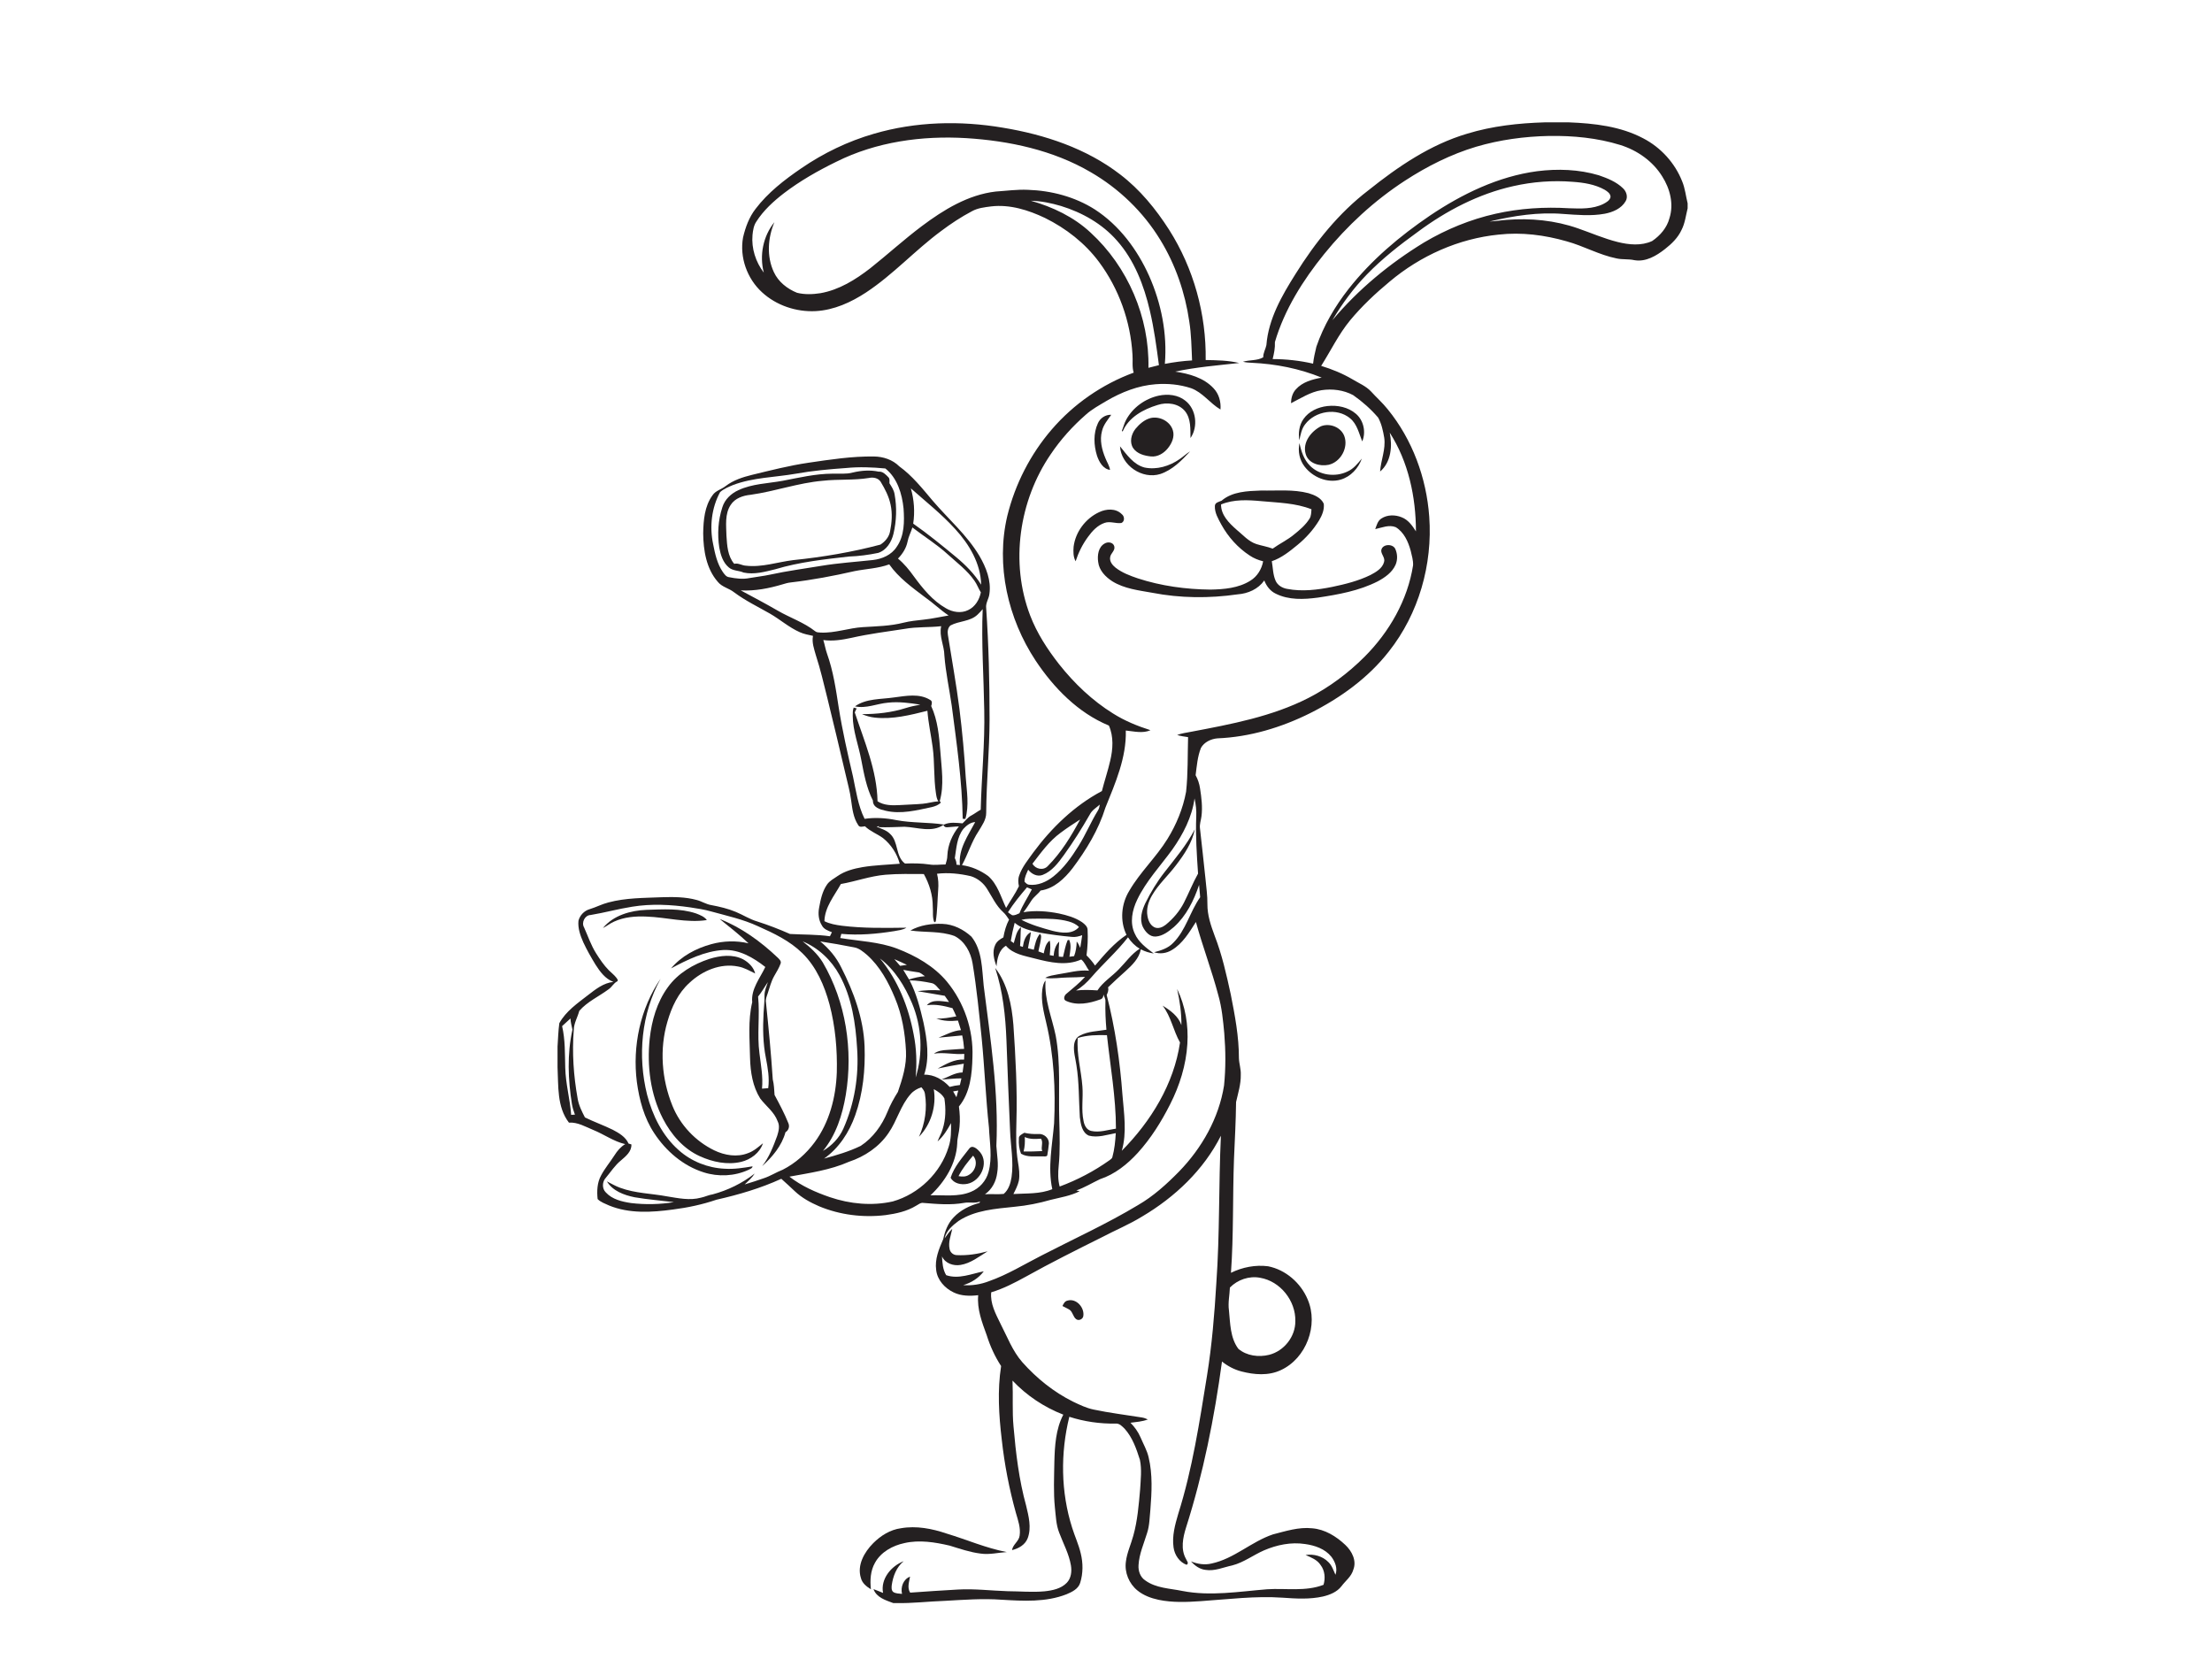 <?xml version="1.0" encoding="utf-8"?>
<!-- Generator: Adobe Illustrator 17.0.0, SVG Export Plug-In . SVG Version: 6.00 Build 0)  -->
<!DOCTYPE svg PUBLIC "-//W3C//DTD SVG 1.1//EN" "http://www.w3.org/Graphics/SVG/1.1/DTD/svg11.dtd">
<svg version="1.1" id="Layer_1" xmlns="http://www.w3.org/2000/svg" xmlns:xlink="http://www.w3.org/1999/xlink" x="0px" y="0px"
	 width="800px" height="600px" viewBox="0 0 800 600" enable-background="new 0 0 800 600" xml:space="preserve">
<g id="_x23_242021ff">
	<path fill="#242021" d="M558.637,44.25h8.753c9.19,0.364,18.675,1.418,26.922,5.788c6.345,3.295,11.452,8.898,14.069,15.56
		c1.058,2.536,1.315,5.295,1.975,7.943v1.804c-0.66,2.635-0.947,5.402-2.219,7.844c-1.298,2.806-3.56,5.004-5.968,6.88
		c-3.106,2.442-6.953,4.738-11.062,4.027c-2.138-0.484-4.353-0.159-6.482-0.643c-6.263-1.255-11.88-4.498-18.015-6.174
		c-7.956-2.288-16.327-3.363-24.583-2.433c-14.493,1.435-28.331,7.652-39.44,17c-5.132,4.258-10.021,8.847-14.283,13.984
		c-4.168,5.047-7,10.993-10.488,16.494c3.929,1.204,7.759,2.763,11.302,4.85c2.292,1.397,4.871,2.421,6.743,4.417
		c1.971,2.176,4.194,4.126,6.024,6.435c8.933,10.955,14.014,24.823,15.02,38.87c1.247,17.27-3.809,35.07-14.592,48.698
		c-7.484,9.614-17.604,16.85-28.413,22.295c-10.453,5.218-21.914,8.68-33.631,9.147c-2.313,0.206-4.777,1.367-5.934,3.462
		c-1.247,3.136-1.495,6.546-1.924,9.871c0.805,1.465,1.354,3.067,1.594,4.73c0.518,3.35,0.964,6.778,0.514,10.166
		c-0.176,1.435-0.733,2.849-0.536,4.314c0.673,6.024,1.349,12.047,1.975,18.075c0.27,3.115,0.775,6.225,0.715,9.361
		c-0.026,3.937,1.251,7.716,2.605,11.366c2.678,6.863,4.28,14.082,5.844,21.262c1.504,7.604,2.969,15.29,2.948,23.075
		c0.069,2.009,0.771,3.946,0.673,5.968c0.077,3.385-0.964,6.628-1.701,9.884c-0.073,6.846-0.454,13.688-0.75,20.534
		c-0.51,13.735-0.111,27.5-1.097,41.222c4.126-2.035,8.851-2.948,13.427-2.365c6.371,1.264,11.816,6.032,14.309,11.979
		c4.027,9.288-0.501,21.395-9.747,25.602c-4.447,2.086-9.575,1.662-14.202,0.458c-2.575-0.664-4.965-1.924-7.03-3.586
		c-2.746,20.328-6.782,40.541-13.02,60.103c-1.118,3.594-1.975,7.759-0.026,11.233c0.244,0.698,1.255,1.615,0.236,2.181
		c-2.613-0.977-4.34-3.577-4.708-6.285c-0.595-4.096,0.527-8.179,1.675-12.077c5.158-16.301,7.707-33.262,10.432-50.099
		c1.778-11.062,2.699-22.231,3.363-33.408c1.268-17.745,0.818-35.55,1.654-53.312c-6.221,12.364-16.635,22.214-28.456,29.201
		c-4.7,2.896-9.806,5-14.678,7.566c-9.207,4.584-18.405,9.185-27.389,14.189c-4.027,2.206-8.127,4.361-12.548,5.672
		c-0.424,4.074,1.619,7.797,3.342,11.336c2.451,4.734,4.34,9.871,7.9,13.932c5.167,5.805,11.323,10.788,18.298,14.253
		c2.425,1.157,4.875,2.352,7.527,2.892c5.741,1.217,11.58,1.911,17.372,2.849c0.771,0.116,1.499,0.385,2.211,0.715
		c-2.001,0.788-4.169,0.921-6.281,1.2c1.487,1.517,2.75,3.26,3.603,5.218c1.011,2.425,2.382,4.725,2.965,7.313
		c1.469,6.178,1.122,12.604,0.63,18.885c-0.296,2.828-0.287,5.732-1.191,8.461c-1.161,3.83-2.875,7.574-3.097,11.627
		c-0.141,2.082,0.617,4.327,2.425,5.514c3.89,2.84,8.898,2.879,13.439,3.817c10.149,1.975,20.474,0.214,30.645-0.613
		c6.79-0.437,13.881,0.908,20.401-1.611c0.707-2.403,0.497-5.115-1.054-7.146c-1.242-1.924-3.444-2.755-5.445-3.633
		c2.943-0.454,6.109,0.385,8.226,2.536c1.32,1.238,1.855,3.012,2.579,4.618c0.861-2.258-0.111-4.73-1.495-6.551
		c-2.296-2.849-5.981-4.087-9.489-4.571c-5.042-0.771-10.205,0.287-14.849,2.288c-3.886,1.697-7.343,4.383-11.499,5.449
		c-3.196,0.673-6.336,2.151-9.674,1.611c-2.104-0.236-3.869-1.529-5.231-3.072c2.339,0.964,4.927,1.371,7.42,0.775
		c8.183-1.731,14.403-7.926,22.222-10.539c4.618-1.174,9.305-2.72,14.142-2.206c4.61,0.351,8.744,2.913,12.034,6.028
		c2.369,2.228,4.169,5.702,2.875,8.963c-0.673,2.459-2.815,3.989-4.271,5.951c-1.615,2.108-4.207,3.14-6.709,3.736
		c-4.794,1.067-9.746,0.771-14.605,0.42c-9.871-0.685-19.72,0.591-29.557,1.255c-5.077,0.351-10.239,0.561-15.256-0.48
		c-2.742-0.587-5.467-1.585-7.66-3.376c-3.046-2.451-4.738-6.538-4.186-10.423c0.394-3.265,1.838-6.255,2.682-9.404
		c1.525-5.458,1.971-11.126,2.468-16.743c0.201-3.547,0.651-7.176-0.077-10.68c-1.255-3.946-2.66-8.029-5.454-11.173
		c-0.913-0.904-1.932-2.086-3.35-1.936c-5.664,0.086-11.336-0.72-16.73-2.463c-3.243,13.148-3.085,27.205,1.028,40.138
		c0.96,3.102,2.361,6.062,3.097,9.237c0.874,3.496,0.883,7.245-0.201,10.698c-0.685,2.215-2.982,3.29-4.957,4.126
		c-7.442,2.913-15.594,2.429-23.413,1.966c-6.855-0.51-13.718,0.026-20.564,0.403c-5.912,0.201-11.794,0.938-17.719,0.805h-0.943
		c-2.746-1.028-6.032-1.988-7.155-5.042c1.165,0.42,2.309,0.9,3.462,1.367c-0.964-5.038,2.952-9.755,7.467-11.464
		c-2.618,2.108-3.864,5.419-4.323,8.658c-0.081,0.818-0.184,1.868,0.536,2.463c0.921,0.634,2.112,0.548,3.179,0.698
		c-0.565-2.446,0.433-5.287,2.9-6.238c-0.321,1.894-1.101,4.006,0.047,5.784c5.767-0.403,11.533-0.818,17.308-1.122
		c5.994-0.343,11.966,0.42,17.951,0.604c4.43,0.017,8.868,0.454,13.29,0.043c2.87-0.3,5.989-0.917,8.08-3.072
		c1.607-1.658,1.872-4.138,1.508-6.315c-0.707-4.169-2.772-7.909-4.241-11.824c-1.14-2.883-1.204-6.028-1.551-9.065
		c-0.557-5.475-0.278-10.98-0.197-16.468c0.154-5.818,0.488-11.889,3.239-17.15c-6.928-2.69-13.272-6.902-18.371-12.317
		c0.244,5.535-0.154,11.087,0.364,16.61c0.835,9.639,1.979,19.309,4.571,28.653c0.904,3.787,1.975,7.9,0.57,11.7
		c-0.895,2.408-3.299,3.787-5.689,4.344c0.317-2.086,2.532-3.175,2.763-5.274c0.407-2.78-0.578-5.497-1.337-8.127
		c-2.433-8.71-4.151-17.617-5.137-26.605c-1.041-8.8-1.607-17.758-0.227-26.558c-2.258-3.449-3.971-7.227-5.205-11.152
		c-1.688-4.644-3.556-9.434-3.08-14.476c-2.982,0.343-6.144,0.334-8.894-1.011c-3.187-1.517-5.886-4.464-6.302-8.067
		c-0.57-3.933,1.024-7.69,2.549-11.212c0.621-2.866,1.688-5.715,3.766-7.853c2.476-2.652,5.856-4.293,9.318-5.231
		c0.081-0.18,0.167-0.347,0.248-0.514c-1.804,0.771-3.869,0.133-5.779,0.497c-4.854,0.87-9.798,0.42-14.673,0.026
		c-1.05-0.21-1.859,0.583-2.72,1.024c-3.303,2.014-7.155,2.849-10.942,3.367c-8.118,0.99-16.52-0.03-24.086-3.175
		c-3.153-1.362-6.229-3.029-8.744-5.394c-1.649-1.525-3.265-3.085-4.953-4.558c-7.493,3.432-15.432,5.758-23.452,7.57
		c-5.09,1.744-10.368,2.858-15.697,3.539c-7.682,1.05-15.834,1.551-23.16-1.461c-1.418-0.664-2.999-1.17-4.117-2.313
		c-0.308-2.879-0.176-5.981,1.26-8.568c1.362-2.579,3.273-4.807,4.833-7.262c0.998-1.598,2.245-3.063,3.869-4.044
		c-4.147-0.964-7.634-3.539-11.537-5.12c-2.819-1.165-5.655-2.862-8.808-2.66c-4.383-5.689-3.766-13.281-4.117-20.046v-7.446
		c0.184-2.823,0.274-5.685,0.647-8.474c2.382-4.327,6.572-7.193,10.389-10.154c2.729-2.108,5.612-4.417,9.177-4.768
		c-2.943-1.08-4.863-3.723-6.486-6.259c-1.585-2.605-3.102-5.252-4.387-8.016c-1.088-2.455-2.048-5.12-1.769-7.844
		c0.506-1.975,2.074-3.62,4.044-4.186c2.305-0.694,4.443-1.846,6.782-2.433c6.285-1.688,12.844-1.607,19.296-1.885
		c4.211-0.129,8.508-0.133,12.604,0.985c1.842,0.467,3.457,1.585,5.355,1.868c2.99,0.566,5.972,1.264,8.791,2.438
		c2.626,1.075,5.03,2.665,7.767,3.47c4.036,1.285,7.981,2.819,11.854,4.528c4.811,0.274,9.669,0.146,14.455,0.831
		c0.236-0.493,0.467-0.981,0.707-1.465c-1.375-0.553-2.973-1.08-3.654-2.523c-1.174-1.881-1.384-4.186-0.973-6.328
		c0.531-2.9,1.14-5.925,2.862-8.388c0.938-1.38,2.476-2.129,3.804-3.067c2.678-1.859,5.899-2.695,9.074-3.243
		c4.438-0.728,8.945-0.84,13.422-1.221c-0.973-3.629-3.119-6.936-6.054-9.28c-2.104-1.534-4.627-2.429-6.521-4.267
		c-0.835,0.09-1.979,0.523-2.463-0.454c-1.761-2.656-2.125-5.916-2.553-8.997c-0.39-3.063-1.247-6.036-1.924-9.044
		c-2.164-9.318-4.417-18.619-6.679-27.911c-1.29-5.158-2.476-10.346-4.13-15.406c-0.638-2.283-1.529-4.648-1.054-7.052
		c-1.602-0.351-3.239-0.643-4.747-1.315c-3.911-1.722-7.133-4.61-10.813-6.73c-4.353-2.489-8.903-4.674-12.934-7.682
		c-1.855-1.499-4.426-1.911-5.959-3.847c-4.147-4.751-5.188-11.379-5.257-17.484c0.086-4.721,0.484-9.841,3.367-13.774
		c1.127-1.727,3.256-2.134,4.781-3.367c2.768-2.104,6.131-3.2,9.468-4.019c6.782-1.641,13.551-3.384,20.466-4.396
		c7.84-1.148,15.719-2.373,23.662-2.258c3.363,0.03,6.769,1.152,9.177,3.569c4.721,3.414,8.346,8.016,12.077,12.424
		c5.655,6.628,12.407,12.407,16.901,19.96c2.399,4.121,4.327,8.894,3.612,13.748c-0.184,1.744-1.401,3.269-1.174,5.064
		c0.93,13.422,1.234,26.887,1.23,40.34c-0.021,11.28-1.144,22.522-1.217,33.802c0.021,2.493-1.555,4.58-2.768,6.636
		c-2.549,3.804-3.8,8.268-5.998,12.261c3.444,0.458,6.705,1.894,9.494,3.941c3.406,2.999,4.593,7.566,6.469,11.533
		c1.529-2.63,3.307-5.111,4.64-7.853c-0.278-1.298-0.356-2.656,0.111-3.92c1.05-3.089,3.2-5.612,5.051-8.247
		c6.649-8.984,14.909-16.991,24.844-22.252c0.938-3.68,2.164-7.287,3.016-10.993c0.981-4.164,1.29-8.697-0.484-12.698
		c-11.143-4.601-19.891-13.577-26.48-23.464c-10.051-15.205-14.489-34.483-10.256-52.387c2.823-11.473,8.35-22.286,16.07-31.24
		c7.926-9.215,18.229-16.353,29.638-20.547c-0.677-2.121-0.248-4.361-0.441-6.538c-0.694-12.009-4.918-23.829-12.099-33.485
		c-5.068-6.816-11.944-12.171-19.532-15.916c-6.028-2.87-12.72-4.974-19.467-4.186c-2.373,0.308-4.845,0.566-6.975,1.752
		c-3.911,2.065-7.613,4.503-11.143,7.163c-9.404,6.945-17.325,15.732-27.102,22.188c-5.449,3.582-11.636,6.405-18.229,6.769
		c-7.035,0.373-14.258-2.039-19.459-6.838c-5.36-4.905-8.136-12.608-6.838-19.789c0.857-3.676,2.185-7.322,4.516-10.333
		c4.49-5.929,10.462-10.531,16.558-14.703c8.024-5.497,16.893-9.776,26.241-12.476c15.11-4.426,31.223-4.824,46.698-2.193
		c15.097,2.493,30.161,7.48,42.396,16.914c7.129,5.437,12.883,12.48,17.689,19.999c8.877,13.971,13.465,30.568,13.221,47.105
		c4.057,0.081,8.174,0.133,12.137,1.075c-7.75,0.853-15.543,1.487-23.186,3.115c5,0.745,10.299,2.176,13.868,5.994
		c1.966,2.035,2.759,4.927,2.536,7.712c-3.8-2.223-6.413-6.169-10.638-7.707c-4.104-1.354-8.496-1.765-12.788-1.435
		c-6.349,0.471-12.39,2.866-17.839,6.058c-2.558,1.547-5.231,2.956-7.454,4.974c-4.82,4.203-9.125,9.005-12.694,14.313
		c-11.452,16.76-14.72,39.175-7.442,58.248c2.455,6.439,6.259,12.27,10.483,17.677c5.497,6.932,11.996,13.148,19.532,17.826
		c4.198,2.648,8.804,4.533,13.521,6.028c-2.785,1.268-6.006,0.411-8.928,0.124c0.27,9.802-3.787,18.996-7.377,27.903
		c-2.481,7.999-6.889,15.252-11.889,21.914c-2.905,3.74-6.67,7.352-11.554,8.05c-0.981,1.332-2.433,2.241-3.325,3.646
		c-0.934,1.418-1.804,2.879-2.879,4.198c4.25-0.724,8.615-0.377,12.827,0.454c2.922,0.634,5.891,1.465,8.393,3.162
		c0.93,0.694,2.031,1.589,1.992,2.87c0.154,3.042,0.004,6.092-0.398,9.112c1.131,1.144,2.206,2.348,3.093,3.702
		c3.419-4.053,6.928-8.144,11.366-11.122c-2.463-5.043-1.898-11.225,1.02-15.95c3.903-6.726,9.704-12.09,13.782-18.696
		c3.235-5.231,5.625-11.023,6.748-17.081c0.724-6.568,0.531-13.178,0.724-19.767c-1.332-0.184-2.665-0.394-3.954-0.775
		c1.628-0.63,3.367-0.848,5.072-1.174c14.451-2.742,29.192-5.475,42.413-12.223c7.493-3.839,14.322-8.933,20.273-14.875
		c8.95-8.958,15.594-20.5,17.569-33.095c0.099-1.791-0.471-3.534-0.857-5.261c-0.891-3.269-2.421-6.73-5.428-8.547
		c-2.412-0.964-5.017,0.176-7.403,0.711c0.523-1.38,0.891-3.016,2.241-3.847c2.151-1.41,5.008-1.384,7.335-0.428
		c2.352,0.9,3.847,3.042,5.15,5.085c-0.017-12.428-2.708-25.135-9.485-35.7c1.007,4.82,0.518,10.693-3.483,14.065
		c0.27-4.104,2.108-8.063,1.495-12.236c-0.424-2.481-0.964-5.034-2.189-7.253c-2.626-3.089-5.715-5.809-9.04-8.136
		c-3.462-1.872-7.6-2.378-11.464-1.791c-4.019,0.621-7.45,2.922-11.023,4.7c0.034-1.816,0.514-3.684,1.786-5.038
		c2.361-2.643,5.959-3.594,9.318-4.211c-8.024-3.269-16.64-4.974-25.285-5.36c-1.075-0.043-2.151-0.12-3.196-0.381
		c2.412-0.733,5.085-0.308,7.339-1.602c-0.051-1.581,0.84-2.922,1.14-4.417c0.733-9.451,5.591-17.878,10.539-25.726
		c7.099-11.379,15.612-22.051,26.326-30.238c10.749-8.594,22.411-16.554,35.743-20.495C539.683,45.573,549.182,44.537,558.637,44.25
		 M533.853,53.075c-9.151,2.746-17.766,7.086-25.757,12.291c-11.066,7.202-20.877,16.254-29.184,26.502
		c-7.677,9.485-14.352,20.063-17.826,31.844c0.107,2.099-0.308,4.113-0.814,6.148c4.918,0.017,9.832,0.557,14.622,1.662
		c0.227-2.069,0.703-4.104,1.191-6.126c2.592-7.587,6.713-14.588,11.64-20.885c8.213-10.458,18.495-19.116,29.462-26.558
		c11.649-7.823,24.685-14.155,38.725-16.031c7.429-0.943,15.119-0.685,22.321,1.469c3.123,1.08,6.336,2.348,8.74,4.695
		c1.247,1.17,1.894,3.149,0.947,4.7c-1.551,2.673-4.631,3.954-7.536,4.511c-4.957,0.913-10.016,0.42-15.003,0.081
		c-8.963-0.733-17.946,0.643-26.648,2.733c2.044-0.081,4.057-0.446,6.096-0.587c8.705-0.694,17.599,0.167,25.859,3.067
		c4.781,1.654,9.434,3.706,14.356,4.931c4.057,1.007,8.573,1.461,12.476-0.351c2.9-1.966,5.355-4.803,6.255-8.251
		c1.649-5.128,0.197-10.719-2.63-15.14c-3.414-5.509-9.031-9.442-15.179-11.349c-8.303-2.566-17.06-3.393-25.722-3.265
		C551.332,49.348,542.412,50.547,533.853,53.075 M302.443,58.512c-6.628,3.239-13.084,6.91-18.957,11.392
		c-3.766,2.918-7.365,6.191-9.939,10.239c-0.973,1.422-1.217,3.175-1.392,4.845c-0.433,4.845,1.148,9.764,4.087,13.611
		c-1.637-6.251-0.253-13.221,3.834-18.246c-2.386,5.672-2.862,12.373-0.206,18.036c1.615,3.534,4.85,6.071,8.388,7.497
		c2.75,0.694,5.664,0.578,8.448,0.15c6.752-1.174,12.72-4.893,18.054-9.031c6.285-4.987,12.214-10.415,18.636-15.23
		c7.887-5.912,16.717-11.336,26.703-12.501c3.877-0.253,7.75-0.805,11.644-0.625c8.487,0.278,17.025,2.515,24.223,7.099
		c8.838,5.728,15.354,14.502,19.63,24.026c4.413,9.935,6.602,20.954,5.694,31.823c3.252-0.613,6.533-1.058,9.841-1.242
		c-0.21-4.717-0.261-9.451-1.015-14.125c-1.504-10.381-4.983-20.517-10.475-29.475c-6.161-10.124-14.956-18.585-25.208-24.51
		c-13.611-7.951-29.394-11.31-44.988-12.287C333.417,49.001,316.911,51.276,302.443,58.512 M547.322,67.311
		c-12.565,2.802-24.193,8.868-34.483,16.494c-6.508,4.695-12.861,9.661-18.461,15.427c-4.85,4.974-8.997,10.612-12.514,16.593
		c9.348-11.165,20.74-20.547,33.151-28.126c8.029-4.764,16.777-8.358,25.894-10.398c8.705-1.962,17.694-2.523,26.592-1.984
		c4.156,0.137,8.568,0.343,12.398-1.568c1.037-0.557,2.301-1.221,2.57-2.485c0.03-1.264-1.165-2.048-2.116-2.639
		c-3.517-1.962-7.583-2.592-11.55-2.87C561.618,65.178,554.352,65.726,547.322,67.311 M372.836,72.602
		c7.896,2.241,15.539,5.874,21.584,11.512c13.469,12.343,21.322,30.64,20.928,48.912c1.26-0.338,2.523-0.66,3.796-0.964
		c-0.874-6.602-1.752-13.212-3.282-19.703c-2.129-9.138-5.599-18.259-11.91-25.358c-5.317-6.066-12.583-10.162-20.234-12.51
		C380.184,73.45,376.533,72.688,372.836,72.602 M305.986,169.266c-6.075,0.437-12.15,0.977-18.152,2.056
		c-7.574,1.328-15.457,1.337-22.728,4.096c-1.628,0.698-3.363,1.362-4.683,2.575c-3.08,5.685-3.843,12.488-2.511,18.786
		c0.681,3.492,1.457,7.095,3.496,10.081c0.595,0.814,1.234,1.808,2.343,1.898c2.408,0.48,4.923,0.805,7.356,0.296
		c2.481-0.45,4.995-0.694,7.459-1.238c6.126-1.337,12.347-2.151,18.529-3.183c6.152-1.02,12.377-1.414,18.568-2.091
		c3.342-0.373,6.76-1.834,8.633-4.755c2.832-4.019,2.81-9.181,2.489-13.881c-0.531-5.312-2.245-11.015-6.572-14.472
		C315.497,168.979,310.716,168.791,305.986,169.266 M329.425,176.626c1.178,4.13,1.491,8.496,0.848,12.75
		c5.342,3.736,10.389,7.866,15.41,12.017c3.509,2.905,6.752,6.182,9.168,10.068c-0.167-7.677-4.318-14.609-9.387-20.123
		C340.581,185.949,334.848,181.442,329.425,176.626 M328.225,195.901c-0.48,2.352-1.804,4.421-3.457,6.118
		c2.228,1.834,4.057,4.091,5.732,6.426c3.222,4.396,6.765,8.778,11.567,11.516c2.403,1.439,5.535,1.962,8.114,0.668
		c2.506-1.174,4.031-3.753,4.558-6.392c-0.874-1.345-1.375-2.896-2.313-4.203c-2.605-3.779-6.341-6.525-9.695-9.579
		c-3.954-3.612-8.525-6.435-12.758-9.691C329.45,192.499,328.555,194.106,328.225,195.901 M309.118,206.543
		c-7.63,1.748-15.337,3.196-23.117,4.104c-1.015,0.103-2.001,0.386-2.969,0.685c-4.897,1.465-9.999,2.468-15.132,2.189
		c4.468,2.403,8.963,4.768,13.354,7.313c4.468,2.596,9.485,4.25,13.581,7.476c0.523,0.458,1.251,0.398,1.898,0.467
		c5.227,0.261,10.218-1.671,15.402-1.971c4.888-0.308,9.841-0.377,14.613-1.594c2.395-0.604,4.858-0.835,7.305-1.11
		c3.038-0.313,6.015-1.015,9.022-1.504c-3.003-2.014-5.591-4.554-8.556-6.619c-4.657-3.526-9.528-7.035-12.913-11.867
		C317.592,205.592,313.278,205.72,309.118,206.543 M353.532,222.296c-2.656,2.549-6.696,2.228-9.798,3.916
		c-0.977,0.84-1.114,2.283-0.904,3.483c1.409,8.881,3.016,17.736,4.16,26.656c1.037,8.26,1.782,16.55,2.288,24.857
		c0.36,4.961,1.285,10.098-0.15,14.973c-0.236-0.013-0.715-0.039-0.951-0.051c-0.214-13.726-2.206-27.337-3.971-40.931
		c-0.874-6.054-2.198-12.051-2.66-18.161c-0.047-3.573-1.984-6.949-1.152-10.565c-4.378,0.497-8.825,0.176-13.174,0.968
		c-6.435,0.99-12.913,1.799-19.27,3.243c-3.333,0.72-6.773,1.277-10.188,0.797c0.518,1.632,0.775,3.342,1.354,4.957
		c2.253,6.285,3.209,12.921,4.22,19.489c1.332,8.371,3.226,16.644,5.154,24.895c1.097,5.175,1.812,10.526,4.198,15.32
		c3.83-0.553,7.729-0.304,11.512,0.471c5.681,1.08,11.512,0.715,17.218,1.602c2.074-0.96,4.486-0.638,6.692-0.437
		c1.054-0.951,1.885-2.181,3.175-2.836c1.178-0.63,2.232-1.465,3.406-2.099c0.291-12.039,1.547-24.047,1.272-36.094
		c-0.193-12.146-1.067-24.291-0.561-36.441C354.796,220.989,354.204,221.683,353.532,222.296 M432.022,288.756
		c-0.925,6.773-4.147,12.998-8.059,18.516c-4.323,5.959-9.485,11.404-12.677,18.109c-1.804,3.749-2.763,8.316-0.904,12.227
		c1.371,3.166,4.22,5.252,6.906,7.236c-1.641-0.236-3.235-0.733-4.691-1.512c-0.613,3.295-3.153,5.728-5.522,7.891
		c-2.172,1.894-4.258,3.881-6.345,5.869c0.321,0.977-0.09,1.898-0.484,2.772c3.059,11.811,4.807,23.927,5.702,36.086
		c0.544,6.713,1.671,13.632-0.236,20.243c10.548-10.655,18.855-24.154,21.057-39.17c-2.446-4.284-3.222-9.382-6.302-13.328
		c2.81,1.731,5.681,3.787,6.803,7.052c0.064-4.417-0.604-8.791-1.555-13.088c2.986,6.152,4.139,13.11,3.71,19.913
		c-0.467,7.617-2.789,15.05-6.242,21.832c-3.175,6.276-6.94,12.308-11.683,17.531c-3.774,4.13-8.307,7.771-13.684,9.537
		c-2.858,1.35-5.569,3.033-8.573,4.066c0.304,0.069,0.921,0.21,1.225,0.283c-3.252,1.667-6.906,2.232-10.419,3.102
		c-4.263,1.23-8.633,2.099-13.05,2.511c-6.936,0.737-14.348,1.195-20.346,5.15c-2.142,1.581-4.438,3.552-5.004,6.276
		c0.87-1.182,1.658-2.446,2.755-3.44c-0.501,2.386-1.525,4.815-0.968,7.287c0.218,1.238,1.328,2.202,2.592,2.219
		c3.766,0.201,7.532-0.394,11.156-1.379c-3.119,1.911-6.118,4.348-9.832,4.935c-2.575,0.433-5.552-0.591-6.67-3.102
		c0.129,2.318,0.27,4.764,1.517,6.799c4.494,1.555,9.168-0.501,13.598-1.397c-1.838,2.468-4.528,4.134-7.45,5.008
		c3.17,0.227,6.358-0.287,9.322-1.427c6.688-2.352,12.745-6.096,19.03-9.301c11.649-6.015,23.623-11.443,34.865-18.216
		c5.569-3.213,10.372-7.579,14.858-12.146c8.256-8.504,14.391-19.309,16.267-31.095c0.643-6.285,0.596-12.625,0.081-18.915
		c-0.433-4.618-0.861-9.275-2.151-13.752c-2.348-8.937-5.664-17.578-8.101-26.489c-2.408,3.74-4.785,7.814-8.714,10.145
		c-1.906,1.182-4.28,1.521-6.413,0.797c2.493-0.647,5.068-1.444,6.893-3.372c4.627-4.614,6.071-11.285,9.772-16.528
		c-0.129-1.491-0.24-2.978-0.39-4.46c-1.881,5.638-4.631,11.212-9.112,15.239c-1.885,1.594-4.001,3.256-6.559,3.444
		c-2.206,0.154-3.839-1.761-4.708-3.573c-1.221-2.763-0.304-5.878,0.921-8.47c1.928-3.92,4.194-7.682,6.876-11.13
		c3.911-5.03,8.093-9.914,11.023-15.616c-0.947,4.875-3.8,9.078-6.765,12.955c-2.806,3.749-6.379,6.915-8.727,10.997
		c-1.29,2.215-2.095,4.837-1.624,7.407c0.266,1.602,0.998,3.346,2.545,4.091c1.401,0.647,2.969-0.056,4.087-0.942
		c2.682-2.194,4.987-4.88,6.563-7.973c1.769-3.47,3.2-7.107,5.102-10.513c-0.458-6.863-0.934-13.748-0.651-20.633
		C432.755,293.113,432.489,290.902,432.022,288.756 M394.146,294.574c-2.879,5.034-5.976,9.944-9.361,14.656
		c-2.056,2.832-4.31,5.869-7.682,7.189c-1.966,0.775-4.044-0.326-5.248-1.885c-0.587,1.388-1.38,2.78-1.32,4.34
		c0.441,0.467,0.938,1.032,1.624,1.092c3.196,0.386,6.311-1.015,8.774-2.948c3.791-2.995,6.606-7.005,9.138-11.066
		c2.588-4.113,4.438-8.637,6.983-12.775c0.437-0.651,0.591-1.431,0.711-2.189C396.498,292.106,394.93,293.01,394.146,294.574
		 M383.585,301.18c-4.117,2.999-7.107,7.202-10.183,11.19c1.067,1.988,3.98,2.575,5.552,0.844
		c4.854-4.867,8.457-10.805,11.687-16.833C388.251,297.92,385.86,299.467,383.585,301.18 M348.425,299.771
		c-2.361,2.99-2.523,6.979-3.102,10.586c0.377,0.737,0.634,1.525,0.591,2.365c0.416,0.043,0.835,0.09,1.255,0.141
		c-0.625-5.771,2.973-10.706,5.527-15.547C350.978,297.397,349.543,298.558,348.425,299.771 M317.013,298.948
		c1.632,0.797,3.492,1.238,4.82,2.566c3.217,2.84,1.936,8.166,5.467,10.796c2.939-0.107,5.895-0.086,8.813,0.334
		c1.941,0.338,3.903-0.013,5.856,0.004c0.308-1.05,0.66-2.099,0.651-3.205c0.163-3.864,1.769-7.574,4.19-10.556
		c-1.41,0.021-2.806,0.231-4.207,0.308c-0.694,0.077-1.161-0.214-1.397-0.865c-4.228,2.905-9.421,0.865-14.069,0.677
		c-3.11,0.081-6.216,0.274-9.327,0.15l0.12-0.356C317.699,298.837,317.245,298.914,317.013,298.948 M338.888,316.003
		c0.493,1.911,0.583,3.894,0.416,5.852c-0.287,3.796-0.27,7.63-0.874,11.392c-0.124,0.086-0.377,0.253-0.501,0.338
		c-0.793-1.774-0.386-3.843-0.583-5.737c0.021-4.134-1.242-8.153-3.23-11.739c-4.614-0.009-9.237-0.141-13.838,0.249
		c-5.514,0.458-10.745,2.403-16.168,3.359c-2.365,4.28-5.818,8.316-5.946,13.444c1.966,0.998,4.169,1.354,6.332,1.649
		c7.733,0.955,15.539,0.801,23.31,0.703c-1.307,0.861-2.922,0.934-4.413,1.247c-6.311,1.007-12.741,1.577-19.12,0.985
		c-0.124,0.497-0.253,1.002-0.39,1.508c6.872,1.131,13.979,1.341,20.555,3.822c6.76,2.6,13.311,6.311,18.015,11.931
		c6.233,7.562,9.622,17.432,9.245,27.239c-0.129,6.203-0.793,12.96-4.893,17.938c0.321,2.433,0.463,4.897,0.214,7.347
		c-0.12,2.014-0.827,3.954-0.823,5.985c-0.343,7.3-4.464,13.915-9.691,18.799c4.875-0.184,9.991,0.668,14.63-1.272
		c3.097-1.242,5.531-3.954,6.379-7.189c1.435-5.248,0.386-10.715,0.154-16.044c-1.152-10.762-1.585-21.584-2.635-32.35
		c-0.925-9.022-1.804-18.058-3.282-27.007c-0.655-4.01-2.806-8.037-6.529-9.926c-5.115-1.881-10.672-1.217-15.976-1.996
		c3.492-1.954,7.634-2.553,11.589-2.399c3.937,0.129,7.643,2.014,10.501,4.631c3.971,4.987,3.779,11.73,4.43,17.749
		c2.403,19.215,5.484,38.498,4.58,57.922c0.21,3.252,0.865,6.525,0.296,9.785c-0.368,3.029-1.872,5.951-4.421,7.703
		c2.253-0.167,4.533,0.116,6.778-0.12c1.778-1.495,2.493-3.847,2.84-6.062c0.823-5.647-0.338-11.297-0.536-16.94
		c-0.497-10.848-0.913-21.695-1.307-32.547c-0.343-8.843-1.281-17.745-4.079-26.185c4.52,5.856,6.002,13.409,6.593,20.624
		c0.788,11.687,1.444,23.409,1.088,35.126c-0.116,4.845-0.231,9.729,0.578,14.528c0.368,2.215,0.703,4.498,0.296,6.739
		c-0.386,1.679-1.191,3.226-1.962,4.755c4.717-0.287,9.601,0.069,14.069-1.757c-1.714-7.879,0.013-15.941,0.655-23.841
		c0.553-12.176-0.026-24.488-2.858-36.377c-0.913-3.907-1.936-7.917-1.41-11.957c0.193-1.148,0.39-2.369,1.17-3.277
		c-0.497,6.876,2.309,13.315,3.672,19.926c1.881,10.171,0.968,20.551,1.302,30.825c0.141,5.419,0.313,10.852-0.218,16.254
		c-0.249,2.498-0.317,5.051,0.351,7.497c6.396-2.378,12.493-5.569,18.049-9.532c0.381-0.317,0.891-0.574,1.007-1.097
		c0.784-2.828,1.071-5.771,1.238-8.688c-3.196,0.578-6.512,1.782-9.764,0.9c-2.468-1.105-2.93-4.224-3.23-6.619
		c-0.398-6.272-0.236-12.591-1.238-18.808c-0.334-2.433-1.114-4.841-0.853-7.317c0.15-1.388,0.805-2.84,2.142-3.444
		c2.922-1.568,6.358-1.555,9.558-2.104c-0.3-3.419-0.458-6.846-0.36-10.278c0.073-0.921-0.493-1.692-0.775-2.523
		c0.124,0.827-0.278,1.667-1.148,1.855c-3.877,1.422-8.414,2.313-12.317,0.514c-1.131-0.48-0.66-1.975,0.111-2.562
		c2.326-1.962,4.717-3.864,6.76-6.131c-2.048,0.133-4.091,0.193-6.139,0.223c-2.759,0.021-5.518,0.583-8.264,0.15
		c1.384-0.844,3.055-0.951,4.61-1.29c3.732-0.544,7.433-1.675,11.246-1.307c-0.96-1.32-1.589-3.072-2.836-4.061
		c-5.347,2.421-11.332,1.062-16.751-0.338c-3.667-0.985-7.879-1.542-10.475-4.623c-2.545,1.465-3.2,4.708-3.414,7.412
		c-0.921-2.433-1.649-5.278-0.454-7.746c0.566-1.264,1.744-2.061,2.93-2.678c0.39-2.236,1.003-4.438,2.061-6.452
		c-0.66-0.93-1.247-1.924-2.108-2.678c-2.558-2.283-3.971-5.471-5.779-8.316c-1.32-2.206-3.462-3.937-5.921-4.7
		C347.127,315.956,342.988,315.515,338.888,316.003 M371.431,320.917c-2.459,2.879-4.863,5.805-6.889,9.018
		c0.493,0.36,0.968,0.763,1.512,1.062c0.955,0.163,1.795-0.351,2.639-0.707c1.157-3.042,3.037-5.728,4.481-8.628
		C372.588,321.41,372.009,321.166,371.431,320.917 M228.644,327.922c-5.064,0.793-10.008,2.168-15.059,3.003
		c-2.082,0.06-3.38,2.746-2.352,4.477c1.414,3.136,2.498,6.443,4.348,9.369c1.367,2.155,2.793,4.301,4.597,6.122
		c0.917,0.938,1.996,1.718,2.789,2.776c0.218,0.368,0.767,0.883,0.236,1.268c-1.302,0.651-1.928,2.086-3.132,2.879
		c-3.509,2.596-7.677,4.447-10.565,7.789c-0.604,2.292-1.928,4.4-1.988,6.82c-0.655,8.286-0.081,16.653,1.384,24.823
		c0.394,2.463,1.517,4.691,2.648,6.885c3.295,1.611,6.756,2.845,10.051,4.451c2.241,1.182,4.661,2.566,5.724,5
		c0.261,0.077,0.775,0.236,1.032,0.313c0.12,2.575-2.039,4.288-3.796,5.805c-2.168,1.752-3.659,4.139-5.441,6.246
		c-1.337,1.392-1.457,3.911-0.026,5.291c2.313,2.553,5.878,3.367,9.155,3.864c5.141,0.608,10.389,0.497,15.5-0.33
		c-4.751-0.596-9.532-0.951-14.249-1.769c-3.787-0.771-7.913-2.275-10.012-5.741c1.598,0.793,3.136,1.735,4.833,2.326
		c5.428,2.009,11.293,2.035,16.931,3.097c4.036,0.651,8.238,1.572,12.278,0.463c1.435-0.287,2.759-0.981,4.22-1.191
		c5.501-1.478,10.71-4.027,15.205-7.536c-0.947,1.534-2.331,2.716-3.629,3.941c2.305-0.703,4.614-1.41,6.885-2.228
		c2.403-0.78,4.528-2.185,6.88-3.093c4.563-2.322,8.5-5.814,11.537-9.922c5.368-7.257,7.686-16.353,8.016-25.272
		c0.206-8.26-0.531-16.588-2.635-24.595c-1.842-6.786-4.734-13.564-9.849-18.542c-4.528-4.456-10.355-7.215-16.087-9.759
		c-5.351-2.481-11.143-3.727-16.798-5.291c-2.511-0.737-5.111-1.097-7.69-1.499C242.661,327.159,235.575,326.791,228.644,327.922
		 M369.4,332.669c3.573,1.825,7.463,2.948,11.323,3.997c3.136,0.754,7.12,1.358,9.502-1.379c-0.99-1.054-2.339-1.637-3.706-2.026
		c-3.689-1.033-7.562-1.007-11.362-1.011C373.235,332.275,371.281,332.193,369.4,332.669 M366.971,333.74
		c-0.57,2.172-1.041,4.37-1.409,6.589c0.27,0.189,0.81,0.566,1.084,0.754c0.621-1.996,0.904-4.353,2.605-5.775
		c-0.21,2.271-0.094,4.558-0.338,6.829c0.253,0.081,0.758,0.24,1.011,0.321c0.291-2.039,0.934-4.314,2.909-5.338
		c-0.184,1.971-0.75,3.873-1.045,5.826c0.698,0.171,1.401,0.347,2.104,0.531c0.463-2.018,0.861-4.16,2.232-5.788
		c0.103,0.193,0.308,0.574,0.411,0.767c-0.021,1.911-0.643,3.749-0.985,5.621c0.643,0.236,1.29,0.471,1.941,0.72
		c0.338-1.675,0.69-3.53,2.134-4.631c0.42,1.731,0.167,3.513,0.03,5.265c0.347,0.064,1.045,0.197,1.397,0.261
		c0.163-1.872,0.613-3.8,2.018-5.15c-0.159,1.804-0.227,3.62-0.141,5.432c0.506,0.034,1.015,0.069,1.525,0.107
		c0.523-2.014,0.84-4.1,1.645-6.028c0.146-0.039,0.437-0.116,0.578-0.154c0.891,1.928,0.356,4.1,0.094,6.114
		c0.424-0.056,1.272-0.163,1.692-0.219c0.643-1.688,0.908-3.479,0.938-5.282c0.557,0.681,0.951,1.469,1.272,2.288
		c0.274-1.525,0.51-3.055,0.715-4.584c-1.204,0.45-2.481,0.784-3.774,0.617c-3.89-0.343-7.763-0.865-11.606-1.538
		C372.849,336.606,369.499,335.891,366.971,333.74 M394.724,353.43c-1.607,1.859-3.419,3.552-5.548,4.794
		c2.566-0.308,5.154-0.201,7.729-0.034c2.018-3.085,5.248-5.025,7.754-7.656c2.481-2.502,4.524-5.518,7.544-7.429
		c-1.739-0.99-3.136-2.463-4.246-4.113C403.948,344.168,398.983,348.478,394.724,353.43 M290.289,340.458
		c2.772,2.159,5.411,4.571,7.266,7.592c8.38,14.301,11.032,31.652,8.333,47.931c-1.208,7.232-3.526,14.523-8.256,20.264
		c3.183-1.881,5.886-4.653,7.382-8.059c4.023-9.035,5.651-19.073,4.978-28.927c-0.536-9.108-1.915-18.465-6.353-26.57
		C300.703,347.274,295.999,342.814,290.289,340.458 M296.646,340.479c3.149,2.562,5.805,5.724,7.587,9.382
		c4.52,8.885,8.071,18.503,8.453,28.558c0.283,8.418-0.548,16.982-3.393,24.955c-2.176,6.131-5.878,11.871-11.263,15.646
		c4.516-1.23,9.048-2.545,13.264-4.601c4.443-2.918,7.673-7.407,9.665-12.287c1.007-2.532,2.318-4.918,3.774-7.215
		c1.632-4.751,3.205-9.699,2.926-14.789c-0.326-6.563-1.435-13.161-4.01-19.24c-2.365-5.732-5.419-11.37-10.106-15.547
		c-1.41-1.178-2.896-2.472-4.785-2.742C304.739,341.79,300.699,341.104,296.646,340.479 M318.239,346.635
		c6.482,7.814,10.338,17.514,12.193,27.432c1.041,5.132,1.195,10.393,0.733,15.603c2.746-8.727,2.206-18.353-1.294-26.785
		C327.278,356.707,323.645,350.735,318.239,346.635 M323.444,346.888c0.703,0.801,1.409,1.602,2.095,2.416
		c0.814-0.137,1.637-0.253,2.459-0.347C326.49,348.246,324.986,347.526,323.444,346.888 M326.674,350.757
		c0.698,1.161,1.418,2.313,2.099,3.492c1.868-0.613,3.787-1.045,5.749-1.195c-0.835-0.51-1.559-1.341-2.583-1.422
		C330.17,351.408,328.426,351.074,326.674,350.757 M328.962,354.557c2.498,4.79,3.817,10.064,5.038,15.29
		c1.281,6.148,2.271,12.728,0.236,18.829c3.594-0.124,6.855,1.855,9.224,4.417c1.212-0.317,2.446-0.566,3.697-0.681
		c0.176-0.81,0.36-1.615,0.553-2.408c-2.403-0.017-4.785,0.317-7.185,0.416c2.502-0.938,4.85-2.515,7.6-2.558
		c0.159-1.054,0.304-2.112,0.446-3.166c-3.17,0.488-6.315,1.114-9.451,1.769c2.952-1.602,6.071-3.474,9.558-3.26
		c0.021-0.69,0.043-1.375,0.069-2.052c-3.663,0.321-7.317-0.668-10.976-0.086c1.384-1.015,3.132-1.277,4.807-1.35
		c2.039-0.077,4.061-0.36,6.105-0.377c-0.133-1.641-0.334-3.269-0.69-4.871c-2.849,0.253-5.689,0.587-8.538,0.81
		c2.643-1.032,5.201-2.519,8.093-2.712c-0.351-1.165-0.707-2.318-1.092-3.466c-2.622,0.27-5.338,0.231-7.819-0.758
		c2.442,0.189,4.833-0.364,7.223-0.75c-0.433-1.007-0.883-2.005-1.38-2.978c-3.012-0.801-6.131-1.547-9.262-1.058
		c1.984-2.309,5.381-1.405,8.029-1.17c-0.514-0.758-1.037-1.504-1.568-2.245c-3.282-0.536-6.563-1.092-9.836-1.671
		c2.738-0.347,5.505-0.497,8.26-0.287c-1.011-0.951-1.774-2.408-3.252-2.652C334.253,354.998,331.618,354.582,328.962,354.557
		 M203.294,371.111c1.148,4.927,0.994,10.012,1.135,15.037c0.129,5.749,1.722,11.332,2.138,17.055
		c0.454-0.034,0.913-0.056,1.367-0.077c-0.463-1.217-0.848-2.459-1.075-3.74c-1.431-8.924-1.786-18.135,0.171-27.007
		c-0.274-1.337-0.664-2.66-0.707-4.036C205.333,369.286,204.314,370.198,203.294,371.111 M389.793,375.399
		c-0.488,5.929,1.251,11.709,1.679,17.587c0.321,4.13-0.476,8.328,0.411,12.42c0.27,1.542,1.071,3.226,2.746,3.607
		c2.999,0.69,6.006-0.403,8.967-0.818c-0.004-11.353-2.044-22.56-3.252-33.815C396.815,374.294,393.195,374.328,389.793,375.399
		 M329.399,395.642c-3.706,4.104-4.957,9.708-8.089,14.185c-3.376,4.97-8.59,8.461-14.249,10.338
		c-6.825,3.025-14.275,4.044-21.554,5.385c4.348,3.393,9.464,5.651,14.652,7.429c7.27,2.468,15.209,3.222,22.732,1.538
		c9.438-2.686,17.329-10.325,20.191-19.729c0.934-2.763,0.908-5.724,0.87-8.603c-1.324,2.399-2.776,4.824-4.875,6.636
		c0.536-1.517,1.414-2.892,1.838-4.447c1.152-3.582,1.195-7.42,0.634-11.113c-0.823-1.542-2.339-2.545-3.834-3.355
		c1.007,6.148-1.003,12.745-5.355,17.21c2.245-4.845,3.007-10.329,2.142-15.599c-0.124-0.913-0.715-1.624-1.281-2.296
		C331.781,393.723,330.41,394.477,329.399,395.642 M344.715,394.721c0.403,0.698,0.797,1.401,1.191,2.108
		c0.218-0.81,0.437-1.619,0.66-2.421C345.944,394.507,345.332,394.614,344.715,394.721 M444.81,465.658
		c-0.103,2.759-0.741,5.509-0.343,8.277c0.476,4.708,0.437,9.918,3.402,13.885c3.008,2.549,7.343,3.097,11.092,2.176
		c5.415-1.345,9.567-6.589,9.511-12.184c0.18-7.36-5.437-14.455-12.741-15.689C451.781,461.366,447.608,462.814,444.81,465.658z"/>
	<path fill="#242021" d="M419.088,143.09c3.256-0.69,6.94-0.326,9.605,1.821c3.993,3.102,4.687,9.434,1.868,13.512
		c-0.064-3.273,0.21-6.936-1.941-9.669c-2.343-2.909-6.606-3.406-9.982-2.283c-5.124,1.555-10.462,4.434-12.625,9.618
		c-0.069-0.077-0.197-0.231-0.266-0.308c0.561-1.311,0.857-2.729,1.559-3.98C409.706,147.357,414.178,144.157,419.088,143.09z"/>
	<path fill="#242021" d="M471.385,151.598c1.941-2.853,5.347-4.383,8.701-4.747c3.603-0.394,7.51,0.39,10.303,2.806
		c2.798,2.373,3.706,6.645,2.283,9.986c-1.182-2.896-1.846-6.259-4.383-8.346c-4.768-3.971-12.634-2.678-16.288,2.185
		c-1.298,1.658-1.632,3.766-2.078,5.762C469.513,156.636,469.843,153.805,471.385,151.598z"/>
	<path fill="#242021" d="M397.059,153.102c0.827-1.894,2.742-3.179,4.833-3.089c-1.272,1.846-2.806,3.599-3.329,5.844
		c-0.921,3.32-0.047,6.812,1.247,9.905c0.544,1.401,1.431,2.678,1.649,4.194c-2.57-0.368-3.954-2.918-4.713-5.137
		C395.572,161.045,395.375,156.752,397.059,153.102z"/>
	<path fill="#242021" d="M416.064,151.208c3.286-0.797,7.133,1.135,8.123,4.438c0.703,2.305-0.368,4.691-1.808,6.469
		c-1.452,1.812-3.693,3.192-6.088,2.969c-2.373-0.24-5.034-0.93-6.461-3.007c-1.409-2.151-0.703-5.025,0.793-6.932
		C412.054,153.415,413.849,151.804,416.064,151.208z"/>
	<path fill="#242021" d="M477.726,154.169c3.149-1.268,7.206,0.278,8.448,3.504c1.581,4.194-1.29,9.429-5.647,10.428
		c-3.145,0.673-7.36-0.458-8.307-3.911C470.995,160.008,474.187,155.977,477.726,154.169z"/>
	<path fill="#242021" d="M469.976,160.252c0.6,2.956,1.602,5.976,3.779,8.161c3.427,3.53,9.207,4.233,13.568,2.125
		c2.211-0.973,3.714-2.892,5.21-4.7c-1.242,3.522-4.057,6.593-7.707,7.634c-4.785,1.371-10.098-0.895-13.032-4.773
		C469.967,166.323,469.342,163.165,469.976,160.252z"/>
	<path fill="#242021" d="M405.062,161.417c2.455,3.016,4.875,6.593,8.851,7.66c4.43,0.925,9.065-0.488,12.711-3.037
		c1.32-0.865,2.442-1.992,3.8-2.802c-3.05,3.316-6.392,6.726-10.766,8.191C413.107,173.503,405.473,168.311,405.062,161.417z"/>
	<path fill="#242021" d="M308.394,170.903c3.076-0.737,6.281-0.994,9.391-0.321c1.529-0.137,2.562,1.058,3.534,2.044
		c0.561,0.578,0.33,1.427,0.36,2.151c0.793,1.247,1.645,2.519,1.868,4.014c0.853,4.717,0.69,9.627-0.416,14.292
		c-0.707,2.943-2.511,5.921-5.535,6.885c-3.487,0.724-7.026,1.187-10.59,1.311c-8.933,1.011-17.938,1.992-26.579,4.593
		c-3.727,0.913-7.656,2.022-11.494,1.2c-1.752-0.788-3.894-0.557-5.394-1.889c-2.082-1.765-2.922-4.528-3.397-7.12
		c-0.745-4.867-0.433-9.939,1.114-14.622c0.861-2.819,3.17-4.957,5.796-6.165c5.013-2.331,10.646-2.412,16.001-3.384
		c5.946-1.144,11.901-2.558,17.994-2.583C303.497,171.22,305.994,171.558,308.394,170.903 M297.58,173.876
		c-8.881,0.758-17.334,3.851-26.142,5.072c-2.725,0.27-5.642,1.251-7.185,3.672c-2.168,3.299-1.602,7.429-1.521,11.165
		c0.231,3.487,0.428,7.343,2.81,10.128c1.465-0.394,2.806,0.634,4.263,0.677c5.797,0.673,11.422-1.332,17.12-2.022
		c10.612-1.092,21.177-2.866,31.493-5.604c1.709-1.092,3.183-2.823,3.504-4.884c0.634-3.119,0.857-6.366,0.189-9.498
		c-0.608-3.003-2.044-5.758-3.616-8.358c-0.891-1.388-2.725-1.701-4.233-1.362C308.741,173.764,303.124,173.25,297.58,173.876z"/>
	<path fill="#242021" d="M441.794,181.086c3.916-3.35,9.4-3.5,14.296-3.68c5.724,0.12,11.576-0.506,17.18,0.968
		c2.116,0.643,4.52,1.654,5.488,3.8c0.261,2.129-0.613,4.22-1.688,6.019c-2.065,3.393-4.747,6.383-7.819,8.894
		c-2.832,2.322-5.767,4.7-9.284,5.882c0.416,2.361,0.39,4.85,1.375,7.073c0.733,1.654,2.433,2.643,4.164,2.935
		c5.415,1.054,10.989,0.356,16.344-0.724c4.708-0.977,9.429-2.163,13.769-4.28c1.996-1.062,4.318-2.356,4.94-4.7
		c0.45-1.469-0.87-2.596-1.015-3.963c0.004-2.536,4.027-2.875,5.051-0.848c0.84,1.786,0.917,3.95,0.141,5.779
		c-1.225,2.789-3.851,4.618-6.452,6.011c-6.722,3.427-14.245,4.764-21.635,5.878c-5.085,0.677-10.578,0.943-15.29-1.435
		c-1.975-0.938-3.342-2.768-4.113-4.768c-2.193,3.136-5.895,4.755-9.631,5.025c-10.235,1.482-20.731,1.405-30.893-0.57
		c-4.901-0.878-10.064-1.452-14.391-4.117c-2.493-1.594-4.833-3.971-5.167-7.047c-0.343-2.361,0.051-5.385,2.352-6.653
		c1.17-0.728,3.093-0.471,3.483,1.028c0.403,1.534-1.298,2.476-1.491,3.903c-0.278,1.525,0.78,2.866,1.898,3.766
		c2.382,1.876,5.265,2.948,8.11,3.916c8.444,2.75,17.342,3.963,26.206,4.057c4.953-0.09,10.213-0.523,14.506-3.235
		c2.481-1.525,4.083-4.164,4.605-7c-1.718-0.42-3.376-1.088-4.845-2.074c-4.284-2.798-7.789-6.713-10.261-11.182
		c-1.122-2.086-2.455-4.284-2.352-6.73C439.404,181.69,440.869,181.523,441.794,181.086 M441.606,182.44
		c-0.034,3.856,2.922,6.752,5.604,9.121c2.296,1.876,4.323,4.293,7.236,5.227c1.924,0.604,3.937,0.908,5.831,1.637
		c2.54-1.829,5.415-3.153,7.814-5.184c2.035-1.641,4.083-3.376,5.488-5.612c0.668-1.015,0.63-2.283,0.728-3.449
		c-5.767-2.283-12.056-2.365-18.148-2.935C451.305,180.799,446.211,180.538,441.606,182.44z"/>
	<path fill="#242021" d="M397.466,185.255c2.575-1.255,6.054-1.508,8.217,0.681c1.054,0.75,1.178,2.656-0.129,3.213
		c-2.001,0.278-4.057-0.737-6.041-0.047c-2.558,0.857-4.464,2.913-6.002,5.047c-1.984,2.673-3.474,5.681-4.498,8.843
		c-0.891-1.602-0.865-3.534-0.724-5.308C388.97,192.354,392.621,187.521,397.466,185.255z"/>
	<path fill="#242021" d="M323.367,252.233c4.293-0.553,9.117-1.538,13.028,0.895c0.887,0.428,0.655,1.461,0.381,2.215
		c2.399,5.21,2.879,11.006,3.333,16.648c0.416,5.882,1.427,11.974-0.244,17.749c0.107,0.124,0.321,0.373,0.428,0.497
		c-0.848,0.934-2.078,1.358-3.269,1.654c-5.471,1.157-11.152,2.656-16.743,1.324c-1.966-0.441-4.635-1.178-4.58-3.676
		c-2.339-4.614-3.256-9.746-4.224-14.78c-0.981-5.295-3.033-10.415-3.072-15.856c0.021-1.003-0.043-2.048,0.347-2.99
		c0.266,0.077,0.805,0.223,1.071,0.3c-0.227,0.476-0.463,0.947-0.698,1.422c3.483,10.488,8.024,20.945,8.247,32.166
		c2.382,1.542,5.334,1.521,8.067,1.367c2.738-0.193,5.484-0.223,8.217-0.471c1.936-0.159,3.796-0.788,5.741-0.883
		c-0.664-0.865-0.745-1.975-0.917-3.008c-0.831-5.497-0.424-11.092-1.17-16.597c-0.587-4.391-1.572-8.727-1.902-13.148
		c-6.191,1.547-12.557,3.17-18.987,2.476c-1.615-0.167-3.187-0.621-4.674-1.264c5.355,0.021,10.749-0.583,15.864-2.206
		c1.714-0.54,3.47-0.9,5.231-1.221c-3.851-0.608-7.754-1.152-11.657-0.72c-4.006,0.334-7.917,2.236-11.983,1.332
		C313.316,252.559,318.611,252.949,323.367,252.233z"/>
	<path fill="#242021" d="M218.045,335.646c3.8-4.623,10.004-6.358,15.774-6.589c5.976-0.171,12.163-0.63,17.921,1.302
		c1.414,0.557,2.973,1.114,3.899,2.395c-7.309,1.118-14.575-1.015-21.866-1.264c-3.954-0.18-8.041,0.154-11.683,1.821
		C220.654,333.933,219.441,334.948,218.045,335.646z"/>
	<path fill="#242021" d="M260.257,332.352c7.904,3.093,14.896,8.174,21.022,13.996c0.544,0.561,1.332,1.191,1.063,2.086
		c-0.578,1.637-1.521,3.11-2.373,4.614c-1.11,1.966-1.632,4.181-2.348,6.306c-0.33,1.037-0.831,2.091-0.596,3.213
		c0.947,9.262,1.855,18.533,2.455,27.826c0.467,1.838,0.51,3.732,0.651,5.617c1.791,3.325,3.573,6.67,4.983,10.179
		c0.544,1.221,0.107,2.618-1.037,3.299c-1.337,4.905-4.734,8.92-8.431,12.266c2.532-3.247,4.036-7.116,5.432-10.95
		c0.54-1.697,1.033-3.633,0.154-5.308c-1.212-3.359-4.237-5.462-6.302-8.23c-2.712-4.336-3.522-9.524-3.663-14.553
		c-0.116-6.748-0.801-13.611,0.784-20.251c-0.484-4.785,2.815-8.663,4.734-12.741c-4.318-3.397-9.451-6.409-15.14-6.144
		c-6.799,0.411-13.037,3.513-18.949,6.649c3.719-4.434,9.057-7.262,14.579-8.765c4.374-1.2,9.022-1.337,13.444-0.296
		C267.398,338.028,263.812,335.205,260.257,332.352 M274.176,360.418c0.69,6.833-0.428,13.722,0.493,20.543
		c0.51,4.228,1.341,8.483,0.921,12.763c0.745-0.077,1.495-0.133,2.245-0.171c0.51-3.646-0.159-7.3-0.831-10.878
		c-1.08-5.334-1.14-10.818-0.853-16.233c0.103-2.159,0.403-4.301,0.347-6.465c-0.013-1.675,0.69-3.226,1.212-4.781
		C276.511,356.922,275.517,358.79,274.176,360.418z"/>
	<path fill="#242021" d="M256.551,346.798c3.916-1.212,8.41-1.782,12.193,0.146c1.992,1.092,3.817,2.866,4.374,5.128
		c-2.001-0.947-3.929-2.129-6.143-2.511c-6.409-1.315-12.981,1.538-17.617,5.886c-4.096,3.676-6.469,8.817-7.969,14.022
		c-2.939,9.948-2.082,20.847,1.791,30.418c2.815,7.005,8.333,12.835,15.106,16.138c3.774,1.821,8.311,2.609,12.296,1.003
		c2.056-0.728,3.689-2.202,5.347-3.552c-1.118,3.483-4.43,5.899-7.891,6.735c-5.008,1.174-10.291,0.056-14.9-2.031
		c-5.968-2.69-10.453-7.887-13.397-13.619c-4.546-8.847-5.788-19.095-4.764-28.905c0.724-6.589,2.622-13.23,6.581-18.636
		C245.172,351.995,250.75,348.705,256.551,346.798z"/>
	<path fill="#242021" d="M230.323,391.259c-1.624-12.917,1.225-26.519,8.615-37.315c-7.017,12.651-8.388,28.014-4.91,41.955
		c1.945,7.54,5.557,14.896,11.477,20.106c4.541,4.044,10.496,6.401,16.563,6.679c3.397,0.236,6.769-0.308,10.106-0.861
		c-0.09,0.75-0.891,0.943-1.444,1.251c-5.051,2.339-10.955,2.609-16.241,0.917c-7.42-2.339-13.632-7.694-17.861-14.129
		C232.949,404.335,231.197,397.776,230.323,391.259z"/>
	<path fill="#242021" d="M368.496,411.841c-0.137-1.161,1.144-1.645,1.954-2.159c1.688,0.403,3.41,0.523,5.145,0.441
		c1.932-0.141,3.813,1.427,3.753,3.419c-0.15,1.457-0.321,2.926-0.6,4.366c-0.454,0.553-1.26,0.236-1.868,0.308
		c-2.549-0.09-5.287,0.403-7.609-0.951C368.582,415.546,368.372,413.678,368.496,411.841 M370.621,411.224
		c0.111,1.752,0.026,3.526-0.428,5.235c2.245,0.013,4.49-0.021,6.735-0.154c-0.57-1.482,0.501-3.089-0.441-4.486
		C374.524,411.952,372.451,412.085,370.621,411.224z"/>
	<path fill="#242021" d="M350.499,415.456c1.165-1.675,3.085,0.184,3.971,1.251c3.235,3.98,0.21,10.436-4.567,11.43
		c-2.189,0.458-4.978-0.051-6.096-2.206C345.113,421.921,347.979,418.742,350.499,415.456 M351.917,417.967
		c-1.949,2.313-3.89,4.67-5.252,7.395c1.29,0.253,2.712,0.274,3.83-0.51C352.803,423.498,353.819,420.075,351.917,417.967z"/>
	<path fill="#242021" d="M386.079,470.379c3.213-0.943,6.259,2.6,5.702,5.668c-0.219,1.11-1.662,1.744-2.588,1.037
		c-1.101-0.853-1.195-2.476-2.288-3.333c-0.84-0.553-1.778-0.93-2.652-1.414C384.635,471.511,385.093,470.581,386.079,470.379z"/>
	<path fill="#242021" d="M325.856,552.708c5.565-0.972,11.246,0.141,16.524,1.932c7.257,2.185,14.253,5.27,21.729,6.683
		c-3.153,0.206-6.298,1.024-9.464,0.548c-3.847-0.467-7.523-1.761-11.212-2.883c-5.321-1.238-10.916-2.146-16.327-0.913
		c-4.258,0.9-8.487,3.196-10.646,7.112c-1.662,2.9-1.838,6.353-1.482,9.605c-1.568-0.981-3.145-2.189-3.616-4.074
		c-1.482-4.653,1.242-9.382,4.443-12.604C318.526,555.386,321.979,553.218,325.856,552.708z"/>
</g>
</svg>
